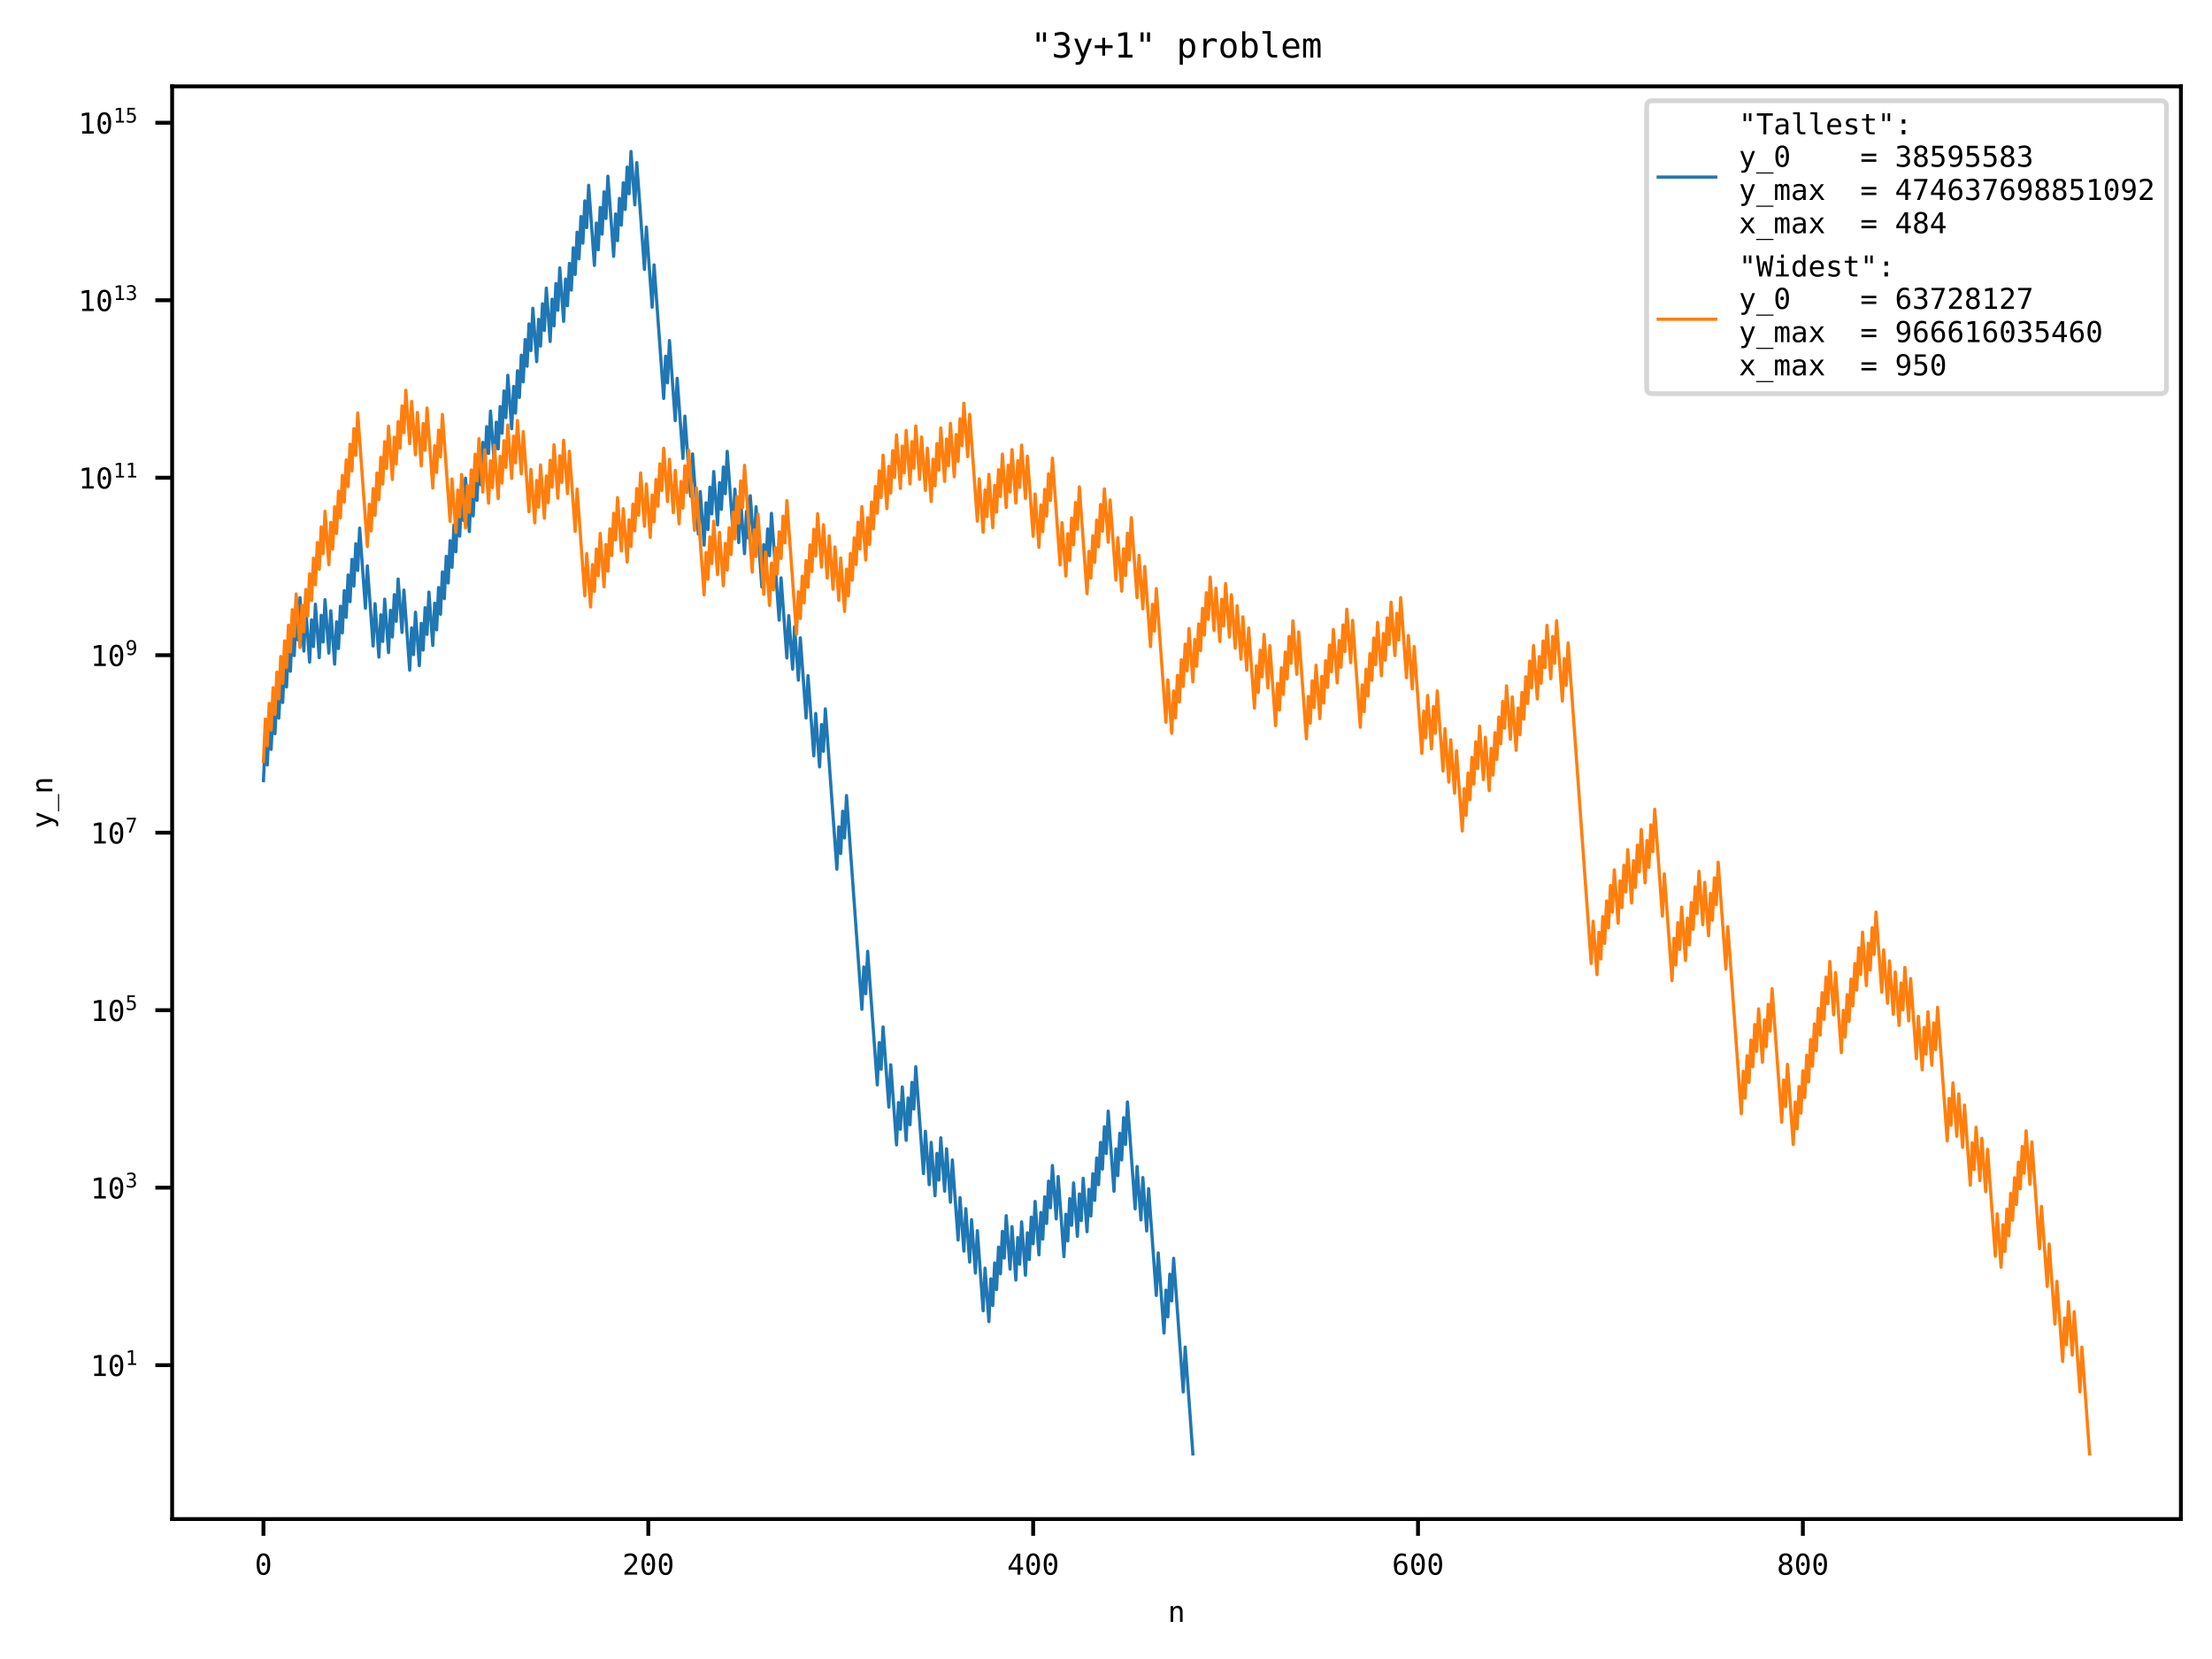 <?xml version="1.0" encoding="utf-8" standalone="no"?>
<!DOCTYPE svg PUBLIC "-//W3C//DTD SVG 1.1//EN"
  "http://www.w3.org/Graphics/SVG/1.1/DTD/svg11.dtd">
<!-- Created with matplotlib (https://matplotlib.org/) -->
<svg height="345.6pt" version="1.1" viewBox="0 0 460.8 345.6" width="460.8pt" xmlns="http://www.w3.org/2000/svg" xmlns:xlink="http://www.w3.org/1999/xlink">
 <defs>
  <style type="text/css">*{stroke-linecap:butt;stroke-linejoin:round;}</style>
 </defs>
 <g id="figure_1">
  <g id="patch_1">
   <path d="M 0 345.6 
L 460.8 345.6 
L 460.8 0 
L 0 0 
z
" style="fill:#ffffff;"/>
  </g>
  <g id="axes_1">
   <g id="patch_2">
    <path d="M 35.859 316.442 
L 454.32 316.442 
L 454.32 17.989 
L 35.859 17.989 
z
" style="fill:#ffffff;"/>
   </g>
   <g id="matplotlib.axis_1">
    <g id="xtick_1">
     <g id="line2d_1">
      <defs>
       <path d="M 0 0 
L 0 3.5 
" id="mfae2f74b01" style="stroke:#000000;stroke-width:0.8;"/>
      </defs>
      <g>
       <use style="stroke:#000000;stroke-width:0.8;" x="54.88" xlink:href="#mfae2f74b01" y="316.442"/>
      </g>
     </g>
     <g id="text_1">
      <!-- 0 -->
      <g transform="translate(53.074 328.033)scale(0.06 -0.06)">
       <defs>
        <path d="M 23.578 36.625 
Q 23.578 39.312 25.453 41.266 
Q 27.344 43.219 29.984 43.219 
Q 32.719 43.219 34.672 41.266 
Q 36.625 39.312 36.625 36.625 
Q 36.625 33.891 34.688 31.984 
Q 32.766 30.078 29.984 30.078 
Q 27.25 30.078 25.406 31.938 
Q 23.578 33.797 23.578 36.625 
z
M 30.078 66.406 
Q 23.188 66.406 19.797 58.984 
Q 16.406 51.562 16.406 36.375 
Q 16.406 21.234 19.797 13.812 
Q 23.188 6.391 30.078 6.391 
Q 37.016 6.391 40.406 13.812 
Q 43.797 21.234 43.797 36.375 
Q 43.797 51.562 40.406 58.984 
Q 37.016 66.406 30.078 66.406 
z
M 30.078 74.219 
Q 41.75 74.219 47.734 64.641 
Q 53.719 55.078 53.719 36.375 
Q 53.719 17.719 47.734 8.141 
Q 41.75 -1.422 30.078 -1.422 
Q 18.406 -1.422 12.453 8.141 
Q 6.5 17.719 6.5 36.375 
Q 6.5 55.078 12.453 64.641 
Q 18.406 74.219 30.078 74.219 
z
" id="DejaVuSansMono-48"/>
       </defs>
       <use xlink:href="#DejaVuSansMono-48"/>
      </g>
     </g>
    </g>
    <g id="xtick_2">
     <g id="line2d_2">
      <g>
       <use style="stroke:#000000;stroke-width:0.8;" x="135.052" xlink:href="#mfae2f74b01" y="316.442"/>
      </g>
     </g>
     <g id="text_2">
      <!-- 200 -->
      <g transform="translate(129.634 328.033)scale(0.06 -0.06)">
       <defs>
        <path d="M 18.219 8.297 
L 51.703 8.297 
L 51.703 0 
L 7.422 0 
L 7.422 8.297 
Q 16.547 17.922 23.375 25.297 
Q 30.219 32.672 32.812 35.688 
Q 37.703 41.656 39.406 45.344 
Q 41.109 49.031 41.109 52.875 
Q 41.109 58.984 37.516 62.453 
Q 33.938 65.922 27.688 65.922 
Q 23.25 65.922 18.359 64.312 
Q 13.484 62.703 8.016 59.422 
L 8.016 69.391 
Q 13.031 71.781 17.891 73 
Q 22.75 74.219 27.484 74.219 
Q 38.188 74.219 44.703 68.531 
Q 51.219 62.844 51.219 53.609 
Q 51.219 48.922 49.047 44.234 
Q 46.875 39.547 42 33.891 
Q 39.266 30.719 34.062 25.094 
Q 28.859 19.484 18.219 8.297 
z
" id="DejaVuSansMono-50"/>
       </defs>
       <use xlink:href="#DejaVuSansMono-50"/>
       <use x="60.205" xlink:href="#DejaVuSansMono-48"/>
       <use x="120.41" xlink:href="#DejaVuSansMono-48"/>
      </g>
     </g>
    </g>
    <g id="xtick_3">
     <g id="line2d_3">
      <g>
       <use style="stroke:#000000;stroke-width:0.8;" x="215.225" xlink:href="#mfae2f74b01" y="316.442"/>
      </g>
     </g>
     <g id="text_3">
      <!-- 400 -->
      <g transform="translate(209.807 328.033)scale(0.06 -0.06)">
       <defs>
        <path d="M 35.891 63.922 
L 12.891 25.391 
L 35.891 25.391 
z
M 34.281 72.906 
L 45.703 72.906 
L 45.703 25.391 
L 55.422 25.391 
L 55.422 17.391 
L 45.703 17.391 
L 45.703 0 
L 35.891 0 
L 35.891 17.391 
L 4.984 17.391 
L 4.984 26.703 
z
" id="DejaVuSansMono-52"/>
       </defs>
       <use xlink:href="#DejaVuSansMono-52"/>
       <use x="60.205" xlink:href="#DejaVuSansMono-48"/>
       <use x="120.41" xlink:href="#DejaVuSansMono-48"/>
      </g>
     </g>
    </g>
    <g id="xtick_4">
     <g id="line2d_4">
      <g>
       <use style="stroke:#000000;stroke-width:0.8;" x="295.398" xlink:href="#mfae2f74b01" y="316.442"/>
      </g>
     </g>
     <g id="text_4">
      <!-- 600 -->
      <g transform="translate(289.979 328.033)scale(0.06 -0.06)">
       <defs>
        <path d="M 48.391 71.297 
L 48.391 62.203 
Q 45.312 64.016 41.844 64.969 
Q 38.375 65.922 34.625 65.922 
Q 25.25 65.922 20.406 58.859 
Q 15.578 51.812 15.578 38.094 
Q 17.922 42.969 22.062 45.578 
Q 26.219 48.188 31.594 48.188 
Q 42.141 48.188 47.922 41.719 
Q 53.719 35.25 53.719 23.391 
Q 53.719 11.578 47.75 5.078 
Q 41.797 -1.422 31 -1.422 
Q 18.312 -1.422 12.406 7.688 
Q 6.5 16.797 6.5 36.375 
Q 6.5 54.828 13.594 64.516 
Q 20.703 74.219 34.188 74.219 
Q 37.797 74.219 41.406 73.453 
Q 45.016 72.703 48.391 71.297 
z
M 30.812 40.484 
Q 24.516 40.484 20.891 35.938 
Q 17.281 31.391 17.281 23.391 
Q 17.281 15.375 20.891 10.828 
Q 24.516 6.297 30.812 6.297 
Q 37.359 6.297 40.672 10.609 
Q 44 14.938 44 23.391 
Q 44 31.891 40.672 36.188 
Q 37.359 40.484 30.812 40.484 
z
" id="DejaVuSansMono-54"/>
       </defs>
       <use xlink:href="#DejaVuSansMono-54"/>
       <use x="60.205" xlink:href="#DejaVuSansMono-48"/>
       <use x="120.41" xlink:href="#DejaVuSansMono-48"/>
      </g>
     </g>
    </g>
    <g id="xtick_5">
     <g id="line2d_5">
      <g>
       <use style="stroke:#000000;stroke-width:0.8;" x="375.57" xlink:href="#mfae2f74b01" y="316.442"/>
      </g>
     </g>
     <g id="text_5">
      <!-- 800 -->
      <g transform="translate(370.152 328.033)scale(0.06 -0.06)">
       <defs>
        <path d="M 30.078 34.625 
Q 23.484 34.625 19.891 30.938 
Q 16.312 27.25 16.312 20.516 
Q 16.312 13.766 19.938 10.031 
Q 23.578 6.297 30.078 6.297 
Q 36.719 6.297 40.297 9.984 
Q 43.891 13.672 43.891 20.516 
Q 43.891 27.203 40.25 30.906 
Q 36.625 34.625 30.078 34.625 
z
M 21.484 38.719 
Q 15.188 40.328 11.641 44.719 
Q 8.109 49.125 8.109 55.328 
Q 8.109 64.016 14.016 69.109 
Q 19.922 74.219 30.078 74.219 
Q 40.281 74.219 46.188 69.109 
Q 52.094 64.016 52.094 55.328 
Q 52.094 49.125 48.547 44.719 
Q 45.016 40.328 38.719 38.719 
Q 46.047 37.109 49.922 32.219 
Q 53.812 27.344 53.812 19.578 
Q 53.812 9.719 47.516 4.141 
Q 41.219 -1.422 30.078 -1.422 
Q 18.953 -1.422 12.672 4.125 
Q 6.391 9.672 6.391 19.484 
Q 6.391 27.297 10.266 32.203 
Q 14.156 37.109 21.484 38.719 
z
M 17.922 54.391 
Q 17.922 48.531 21.047 45.453 
Q 24.172 42.391 30.078 42.391 
Q 36.031 42.391 39.156 45.453 
Q 42.281 48.531 42.281 54.391 
Q 42.281 60.359 39.172 63.484 
Q 36.078 66.609 30.078 66.609 
Q 24.172 66.609 21.047 63.453 
Q 17.922 60.297 17.922 54.391 
z
" id="DejaVuSansMono-56"/>
       </defs>
       <use xlink:href="#DejaVuSansMono-56"/>
       <use x="60.205" xlink:href="#DejaVuSansMono-48"/>
       <use x="120.41" xlink:href="#DejaVuSansMono-48"/>
      </g>
     </g>
    </g>
    <g id="text_6">
     <!-- n -->
     <g transform="translate(243.283 337.872)scale(0.06 -0.06)">
      <defs>
       <path d="M 51.312 33.891 
L 51.312 0 
L 42.281 0 
L 42.281 33.891 
Q 42.281 41.266 39.688 44.719 
Q 37.109 48.188 31.594 48.188 
Q 25.297 48.188 21.891 43.719 
Q 18.5 39.266 18.5 30.906 
L 18.5 0 
L 9.516 0 
L 9.516 54.688 
L 18.5 54.688 
L 18.5 46.484 
Q 20.906 51.172 25 53.578 
Q 29.109 56 34.719 56 
Q 43.062 56 47.188 50.5 
Q 51.312 45.016 51.312 33.891 
z
" id="DejaVuSansMono-110"/>
      </defs>
      <use xlink:href="#DejaVuSansMono-110"/>
     </g>
    </g>
   </g>
   <g id="matplotlib.axis_2">
    <g id="ytick_1">
     <g id="line2d_6">
      <defs>
       <path d="M 0 0 
L -3.5 0 
" id="ma2cc334722" style="stroke:#000000;stroke-width:0.8;"/>
      </defs>
      <g>
       <use style="stroke:#000000;stroke-width:0.8;" x="35.859" xlink:href="#ma2cc334722" y="284.389"/>
      </g>
     </g>
     <g id="text_7">
      <!-- $\mathdefault{10^{1}}$ -->
      <g transform="translate(18.839 286.685)scale(0.06 -0.06)">
       <defs>
        <path d="M 13.188 8.297 
L 28.516 8.297 
L 28.516 64.016 
L 12.016 60.297 
L 12.016 69.281 
L 28.422 72.906 
L 38.281 72.906 
L 38.281 8.297 
L 53.422 8.297 
L 53.422 0 
L 13.188 0 
z
" id="DejaVuSansMono-49"/>
       </defs>
       <use transform="translate(0 0.684)" xlink:href="#DejaVuSansMono-49"/>
       <use transform="translate(60.205 0.684)" xlink:href="#DejaVuSansMono-48"/>
       <use transform="translate(121.367 38.966)scale(0.7)" xlink:href="#DejaVuSansMono-49"/>
      </g>
     </g>
    </g>
    <g id="ytick_2">
     <g id="line2d_7">
      <g>
       <use style="stroke:#000000;stroke-width:0.8;" x="35.859" xlink:href="#ma2cc334722" y="247.416"/>
      </g>
     </g>
     <g id="text_8">
      <!-- $\mathdefault{10^{3}}$ -->
      <g transform="translate(18.839 249.711)scale(0.06 -0.06)">
       <defs>
        <path d="M 37.891 39.016 
Q 45.062 37.109 48.875 32.25 
Q 52.688 27.391 52.688 20.125 
Q 52.688 10.062 45.922 4.312 
Q 39.156 -1.422 27.203 -1.422 
Q 22.172 -1.422 16.938 -0.484 
Q 11.719 0.438 6.688 2.203 
L 6.688 12.016 
Q 11.672 9.422 16.5 8.156 
Q 21.344 6.891 26.125 6.891 
Q 34.234 6.891 38.578 10.547 
Q 42.922 14.203 42.922 21.094 
Q 42.922 27.438 38.578 31.172 
Q 34.234 34.906 26.812 34.906 
L 19.281 34.906 
L 19.281 43.016 
L 26.812 43.016 
Q 33.594 43.016 37.406 45.984 
Q 41.219 48.969 41.219 54.297 
Q 41.219 59.906 37.672 62.906 
Q 34.125 65.922 27.594 65.922 
Q 23.25 65.922 18.609 64.938 
Q 13.969 63.969 8.891 62.016 
L 8.891 71.094 
Q 14.797 72.656 19.406 73.438 
Q 24.031 74.219 27.594 74.219 
Q 38.234 74.219 44.609 68.875 
Q 50.984 63.531 50.984 54.688 
Q 50.984 48.688 47.625 44.672 
Q 44.281 40.672 37.891 39.016 
z
" id="DejaVuSansMono-51"/>
       </defs>
       <use transform="translate(0 0.766)" xlink:href="#DejaVuSansMono-49"/>
       <use transform="translate(60.205 0.766)" xlink:href="#DejaVuSansMono-48"/>
       <use transform="translate(121.367 39.047)scale(0.7)" xlink:href="#DejaVuSansMono-51"/>
      </g>
     </g>
    </g>
    <g id="ytick_3">
     <g id="line2d_8">
      <g>
       <use style="stroke:#000000;stroke-width:0.8;" x="35.859" xlink:href="#ma2cc334722" y="210.442"/>
      </g>
     </g>
     <g id="text_9">
      <!-- $\mathdefault{10^{5}}$ -->
      <g transform="translate(18.839 212.737)scale(0.06 -0.06)">
       <defs>
        <path d="M 10.109 72.906 
L 47.016 72.906 
L 47.016 64.594 
L 19.094 64.594 
L 19.094 46.688 
Q 21.188 47.469 23.312 47.828 
Q 25.438 48.188 27.594 48.188 
Q 38.922 48.188 45.562 41.5 
Q 52.203 34.812 52.203 23.391 
Q 52.203 11.859 45.234 5.219 
Q 38.281 -1.422 26.219 -1.422 
Q 20.406 -1.422 15.594 -0.641 
Q 10.797 0.141 6.984 1.703 
L 6.984 11.719 
Q 11.469 9.281 16.016 8.078 
Q 20.562 6.891 25.297 6.891 
Q 33.453 6.891 37.859 11.188 
Q 42.281 15.484 42.281 23.391 
Q 42.281 31.203 37.719 35.547 
Q 33.156 39.891 25 39.891 
Q 21.047 39.891 17.281 38.984 
Q 13.531 38.094 10.109 36.281 
z
" id="DejaVuSansMono-53"/>
       </defs>
       <use transform="translate(0 0.684)" xlink:href="#DejaVuSansMono-49"/>
       <use transform="translate(60.205 0.684)" xlink:href="#DejaVuSansMono-48"/>
       <use transform="translate(121.367 38.966)scale(0.7)" xlink:href="#DejaVuSansMono-53"/>
      </g>
     </g>
    </g>
    <g id="ytick_4">
     <g id="line2d_9">
      <g>
       <use style="stroke:#000000;stroke-width:0.8;" x="35.859" xlink:href="#ma2cc334722" y="173.468"/>
      </g>
     </g>
     <g id="text_10">
      <!-- $\mathdefault{10^{7}}$ -->
      <g transform="translate(18.839 175.763)scale(0.06 -0.06)">
       <defs>
        <path d="M 6.781 72.906 
L 52.688 72.906 
L 52.688 68.703 
L 26.609 0 
L 16.312 0 
L 41.703 64.594 
L 6.781 64.594 
z
" id="DejaVuSansMono-55"/>
       </defs>
       <use transform="translate(0 0.684)" xlink:href="#DejaVuSansMono-49"/>
       <use transform="translate(60.205 0.684)" xlink:href="#DejaVuSansMono-48"/>
       <use transform="translate(121.367 38.966)scale(0.7)" xlink:href="#DejaVuSansMono-55"/>
      </g>
     </g>
    </g>
    <g id="ytick_5">
     <g id="line2d_10">
      <g>
       <use style="stroke:#000000;stroke-width:0.8;" x="35.859" xlink:href="#ma2cc334722" y="136.494"/>
      </g>
     </g>
     <g id="text_11">
      <!-- $\mathdefault{10^{9}}$ -->
      <g transform="translate(18.839 138.789)scale(0.06 -0.06)">
       <defs>
        <path d="M 29.109 32.328 
Q 35.406 32.328 38.984 36.859 
Q 42.578 41.406 42.578 49.422 
Q 42.578 57.422 38.984 61.953 
Q 35.406 66.5 29.109 66.5 
Q 22.562 66.5 19.234 62.172 
Q 15.922 57.859 15.922 49.422 
Q 15.922 40.922 19.219 36.625 
Q 22.516 32.328 29.109 32.328 
z
M 11.531 1.516 
L 11.531 10.594 
Q 14.594 8.797 18.062 7.844 
Q 21.531 6.891 25.297 6.891 
Q 34.672 6.891 39.469 13.938 
Q 44.281 21 44.281 34.719 
Q 42 29.828 37.844 27.219 
Q 33.688 24.609 28.328 24.609 
Q 17.781 24.609 11.984 31.094 
Q 6.203 37.594 6.203 49.516 
Q 6.203 61.281 12.125 67.75 
Q 18.062 74.219 28.906 74.219 
Q 41.609 74.219 47.516 65.078 
Q 53.422 55.953 53.422 36.375 
Q 53.422 17.969 46.312 8.266 
Q 39.203 -1.422 25.688 -1.422 
Q 22.125 -1.422 18.5 -0.656 
Q 14.891 0.094 11.531 1.516 
z
" id="DejaVuSansMono-57"/>
       </defs>
       <use transform="translate(0 0.766)" xlink:href="#DejaVuSansMono-49"/>
       <use transform="translate(60.205 0.766)" xlink:href="#DejaVuSansMono-48"/>
       <use transform="translate(121.367 39.047)scale(0.7)" xlink:href="#DejaVuSansMono-57"/>
      </g>
     </g>
    </g>
    <g id="ytick_6">
     <g id="line2d_11">
      <g>
       <use style="stroke:#000000;stroke-width:0.8;" x="35.859" xlink:href="#ma2cc334722" y="99.52"/>
      </g>
     </g>
     <g id="text_12">
      <!-- $\mathdefault{10^{11}}$ -->
      <g transform="translate(16.319 101.815)scale(0.06 -0.06)">
       <use transform="translate(0 0.684)" xlink:href="#DejaVuSansMono-49"/>
       <use transform="translate(60.205 0.684)" xlink:href="#DejaVuSansMono-48"/>
       <use transform="translate(121.367 38.966)scale(0.7)" xlink:href="#DejaVuSansMono-49"/>
       <use transform="translate(163.511 38.966)scale(0.7)" xlink:href="#DejaVuSansMono-49"/>
      </g>
     </g>
    </g>
    <g id="ytick_7">
     <g id="line2d_12">
      <g>
       <use style="stroke:#000000;stroke-width:0.8;" x="35.859" xlink:href="#ma2cc334722" y="62.546"/>
      </g>
     </g>
     <g id="text_13">
      <!-- $\mathdefault{10^{13}}$ -->
      <g transform="translate(16.319 64.841)scale(0.06 -0.06)">
       <use transform="translate(0 0.766)" xlink:href="#DejaVuSansMono-49"/>
       <use transform="translate(60.205 0.766)" xlink:href="#DejaVuSansMono-48"/>
       <use transform="translate(121.367 39.047)scale(0.7)" xlink:href="#DejaVuSansMono-49"/>
       <use transform="translate(163.511 39.047)scale(0.7)" xlink:href="#DejaVuSansMono-51"/>
      </g>
     </g>
    </g>
    <g id="ytick_8">
     <g id="line2d_13">
      <g>
       <use style="stroke:#000000;stroke-width:0.8;" x="35.859" xlink:href="#ma2cc334722" y="25.572"/>
      </g>
     </g>
     <g id="text_14">
      <!-- $\mathdefault{10^{15}}$ -->
      <g transform="translate(16.319 27.868)scale(0.06 -0.06)">
       <use transform="translate(0 0.684)" xlink:href="#DejaVuSansMono-49"/>
       <use transform="translate(60.205 0.684)" xlink:href="#DejaVuSansMono-48"/>
       <use transform="translate(121.367 38.966)scale(0.7)" xlink:href="#DejaVuSansMono-49"/>
       <use transform="translate(163.511 38.966)scale(0.7)" xlink:href="#DejaVuSansMono-53"/>
      </g>
     </g>
    </g>
    <g id="text_15">
     <!-- y_n -->
     <g transform="translate(10.904 172.634)rotate(-90)scale(0.06 -0.06)">
      <defs>
       <path d="M 41.891 17.578 
Q 39.656 11.859 36.188 2.547 
Q 31.344 -10.359 29.688 -13.188 
Q 27.438 -17 24.062 -18.891 
Q 20.703 -20.797 16.219 -20.797 
L 8.984 -20.797 
L 8.984 -13.281 
L 14.312 -13.281 
Q 18.266 -13.281 20.5 -10.984 
Q 22.75 -8.688 26.219 0.875 
L 5.078 54.688 
L 14.594 54.688 
L 30.812 11.922 
L 46.781 54.688 
L 56.297 54.688 
z
" id="DejaVuSansMono-121"/>
       <path d="M 60.203 -19.672 
L 60.203 -23.578 
L 0 -23.578 
L 0 -19.672 
z
" id="DejaVuSansMono-95"/>
      </defs>
      <use xlink:href="#DejaVuSansMono-121"/>
      <use x="60.205" xlink:href="#DejaVuSansMono-95"/>
      <use x="120.41" xlink:href="#DejaVuSansMono-110"/>
     </g>
    </g>
   </g>
   <g id="line2d_14">
    <path clip-path="url(#p5e0193bb26)" d="M 54.88 162.624 
L 55.281 153.804 
L 55.681 159.369 
L 56.082 150.549 
L 56.483 156.114 
L 56.884 147.293 
L 57.285 152.858 
L 57.686 144.038 
L 58.087 149.603 
L 58.487 140.782 
L 58.888 146.348 
L 59.289 137.527 
L 59.69 143.092 
L 60.091 134.272 
L 60.492 139.837 
L 60.893 131.016 
L 61.294 136.581 
L 61.694 127.761 
L 62.095 133.326 
L 62.496 124.505 
L 63.298 135.636 
L 63.699 126.815 
L 64.5 137.945 
L 64.901 129.125 
L 65.302 134.69 
L 65.703 125.869 
L 66.505 137 
L 66.906 128.179 
L 67.306 133.744 
L 67.707 124.924 
L 68.509 136.054 
L 68.91 127.234 
L 69.712 138.364 
L 70.113 129.543 
L 70.513 135.108 
L 70.914 126.288 
L 71.315 131.853 
L 71.716 123.033 
L 72.117 128.598 
L 72.518 119.777 
L 72.919 125.342 
L 73.319 116.522 
L 73.72 122.087 
L 74.121 113.266 
L 74.522 118.831 
L 74.923 110.011 
L 76.125 126.706 
L 76.526 117.886 
L 77.729 134.581 
L 78.13 125.761 
L 78.932 136.891 
L 79.332 128.07 
L 79.733 133.636 
L 80.134 124.815 
L 80.936 135.945 
L 81.337 127.125 
L 81.738 132.69 
L 82.138 123.869 
L 82.539 129.435 
L 82.94 120.614 
L 83.742 131.744 
L 84.143 122.924 
L 85.345 139.619 
L 85.746 130.799 
L 86.147 136.364 
L 86.548 127.543 
L 87.35 138.673 
L 87.751 129.853 
L 88.151 135.418 
L 88.552 126.598 
L 88.953 132.163 
L 89.354 123.342 
L 90.156 134.472 
L 90.557 125.652 
L 90.957 131.217 
L 91.358 122.397 
L 91.759 127.962 
L 92.16 119.141 
L 92.561 124.706 
L 92.962 115.886 
L 93.363 121.451 
L 93.763 112.63 
L 94.164 118.195 
L 94.565 109.375 
L 94.966 114.94 
L 95.367 106.12 
L 95.768 111.685 
L 96.169 102.864 
L 96.57 108.429 
L 96.97 99.609 
L 97.772 110.739 
L 98.173 101.919 
L 98.574 107.484 
L 98.975 98.663 
L 99.376 104.228 
L 99.776 95.408 
L 100.177 100.973 
L 100.578 92.152 
L 100.979 97.717 
L 101.38 88.897 
L 101.781 94.462 
L 102.182 85.642 
L 102.983 96.772 
L 103.384 87.951 
L 103.785 93.516 
L 104.186 84.696 
L 104.587 90.261 
L 104.988 81.441 
L 105.388 87.006 
L 105.789 78.185 
L 106.591 89.315 
L 106.992 80.495 
L 107.393 86.06 
L 107.794 77.239 
L 108.195 82.805 
L 108.595 73.984 
L 108.996 79.549 
L 109.397 70.729 
L 109.798 76.294 
L 110.199 67.473 
L 110.6 73.038 
L 111.001 64.218 
L 111.802 75.348 
L 112.203 66.528 
L 112.604 72.093 
L 113.005 63.272 
L 113.406 68.837 
L 113.807 60.017 
L 114.608 71.147 
L 115.009 62.327 
L 115.41 67.892 
L 115.811 59.071 
L 116.212 64.636 
L 116.613 55.816 
L 117.414 66.946 
L 117.815 58.126 
L 118.216 63.691 
L 118.617 54.87 
L 119.018 60.435 
L 119.419 51.615 
L 119.82 57.18 
L 120.22 48.359 
L 120.621 53.924 
L 121.022 45.104 
L 121.423 50.669 
L 121.824 41.849 
L 122.225 47.414 
L 122.626 38.593 
L 123.828 55.289 
L 124.229 46.468 
L 124.63 52.033 
L 125.031 43.213 
L 125.432 48.778 
L 125.833 39.957 
L 126.233 45.522 
L 126.634 36.702 
L 127.837 53.397 
L 128.238 44.577 
L 128.639 50.142 
L 129.039 41.321 
L 129.44 46.886 
L 129.841 38.066 
L 130.242 43.631 
L 130.643 34.811 
L 131.044 40.376 
L 131.445 31.555 
L 132.246 42.685 
L 132.647 33.865 
L 134.251 56.125 
L 134.652 47.305 
L 135.854 64 
L 136.255 55.18 
L 138.259 83.005 
L 138.66 74.185 
L 139.061 79.75 
L 139.462 70.93 
L 140.664 87.625 
L 141.065 78.804 
L 142.268 95.5 
L 142.669 86.679 
L 143.871 103.375 
L 144.272 94.554 
L 145.475 111.249 
L 145.876 102.429 
L 146.677 113.559 
L 147.078 104.739 
L 147.479 110.304 
L 147.88 101.483 
L 148.281 107.048 
L 148.682 98.228 
L 149.483 109.358 
L 149.884 100.538 
L 150.285 106.103 
L 150.686 97.282 
L 151.087 102.847 
L 151.488 94.027 
L 152.69 110.722 
L 153.091 101.902 
L 153.893 113.032 
L 154.294 104.211 
L 155.096 115.342 
L 155.496 106.521 
L 155.897 112.086 
L 156.298 103.266 
L 157.1 114.396 
L 157.501 105.576 
L 158.703 122.271 
L 159.104 113.45 
L 159.505 119.016 
L 159.906 110.195 
L 160.307 115.76 
L 160.708 106.94 
L 162.311 129.2 
L 162.712 120.38 
L 163.915 137.075 
L 164.315 128.255 
L 165.117 139.385 
L 165.518 130.564 
L 166.32 141.694 
L 166.721 132.874 
L 167.923 149.569 
L 168.324 140.749 
L 169.527 157.444 
L 169.927 148.624 
L 170.729 159.754 
L 171.13 150.933 
L 171.531 156.499 
L 171.932 147.678 
L 174.337 181.069 
L 174.738 172.248 
L 175.139 177.813 
L 175.54 168.993 
L 175.94 174.558 
L 176.341 165.738 
L 179.548 210.259 
L 179.949 201.438 
L 180.35 207.003 
L 180.751 198.183 
L 182.755 226.008 
L 183.156 217.188 
L 183.557 222.753 
L 183.958 213.932 
L 185.16 230.627 
L 185.561 221.807 
L 186.764 238.502 
L 187.165 229.681 
L 187.565 235.246 
L 187.966 226.425 
L 188.768 237.555 
L 189.169 228.733 
L 189.57 234.299 
L 189.971 225.478 
L 190.372 231.043 
L 190.772 222.222 
L 192.376 244.482 
L 192.777 235.66 
L 193.578 246.79 
L 193.979 237.967 
L 194.781 249.097 
L 195.182 240.274 
L 195.583 245.839 
L 195.984 237.016 
L 196.785 248.146 
L 197.186 239.323 
L 197.988 250.453 
L 198.389 241.629 
L 199.591 258.324 
L 199.992 249.493 
L 200.794 260.623 
L 201.195 251.789 
L 201.997 262.919 
L 202.397 254.08 
L 203.199 265.211 
L 203.6 256.366 
L 204.803 273.061 
L 205.203 264.175 
L 206.005 275.306 
L 206.406 266.399 
L 206.807 271.964 
L 207.208 263.087 
L 207.609 268.652 
L 208.01 259.794 
L 208.41 265.359 
L 208.811 256.514 
L 209.212 262.079 
L 209.613 253.242 
L 210.415 264.372 
L 210.816 255.529 
L 211.617 266.66 
L 212.018 257.81 
L 212.419 263.375 
L 212.82 254.535 
L 213.622 265.665 
L 214.022 256.819 
L 214.423 262.384 
L 214.824 253.546 
L 215.225 259.111 
L 215.626 250.279 
L 216.428 261.409 
L 216.829 252.574 
L 217.229 258.139 
L 217.63 249.308 
L 218.031 254.873 
L 218.432 246.046 
L 218.833 251.611 
L 219.234 242.786 
L 220.035 253.916 
L 220.436 245.09 
L 221.639 261.785 
L 222.04 252.949 
L 222.441 258.514 
L 222.841 249.683 
L 223.242 255.248 
L 223.643 246.42 
L 224.445 257.55 
L 224.846 248.72 
L 225.247 254.286 
L 225.648 245.459 
L 226.449 256.589 
L 226.85 247.76 
L 227.251 253.325 
L 227.652 244.499 
L 228.053 250.064 
L 228.454 241.24 
L 228.854 246.805 
L 229.255 237.982 
L 229.656 243.547 
L 230.057 234.725 
L 230.458 240.29 
L 230.859 231.469 
L 232.061 248.164 
L 232.462 239.34 
L 232.863 244.906 
L 233.264 236.083 
L 233.665 241.648 
L 234.066 232.826 
L 234.466 238.392 
L 234.867 229.57 
L 236.471 251.831 
L 236.872 243.006 
L 237.673 254.136 
L 238.074 245.309 
L 238.876 256.439 
L 239.277 247.611 
L 240.88 269.871 
L 241.281 261.007 
L 242.484 277.702 
L 242.885 268.766 
L 243.285 274.331 
L 243.686 265.435 
L 244.087 271 
L 244.488 262.129 
L 246.492 289.955 
L 246.893 280.616 
L 248.497 302.876 
L 248.497 302.876 
" style="fill:none;stroke:#1f77b4;stroke-linecap:square;stroke-width:0.667;"/>
   </g>
   <g id="line2d_15">
    <path clip-path="url(#p5e0193bb26)" d="M 54.88 158.598 
L 55.281 149.778 
L 55.681 155.343 
L 56.082 146.522 
L 56.483 152.087 
L 56.884 143.267 
L 57.285 148.832 
L 57.686 140.011 
L 58.087 145.577 
L 58.487 136.756 
L 58.888 142.321 
L 59.289 133.501 
L 59.69 139.066 
L 60.091 130.245 
L 60.492 135.81 
L 60.893 126.99 
L 61.294 132.555 
L 61.694 123.734 
L 62.496 134.865 
L 62.897 126.044 
L 63.298 131.609 
L 63.699 122.789 
L 64.1 128.354 
L 64.5 119.533 
L 64.901 125.099 
L 65.302 116.278 
L 65.703 121.843 
L 66.104 113.023 
L 66.505 118.588 
L 66.906 109.767 
L 67.306 115.332 
L 67.707 106.512 
L 68.509 117.642 
L 68.91 108.822 
L 69.311 114.387 
L 69.712 105.566 
L 70.113 111.131 
L 70.513 102.311 
L 70.914 107.876 
L 71.315 99.055 
L 71.716 104.621 
L 72.117 95.8 
L 72.518 101.365 
L 72.919 92.545 
L 73.319 98.11 
L 73.72 89.289 
L 74.121 94.854 
L 74.522 86.034 
L 76.526 113.859 
L 76.927 105.039 
L 77.328 110.604 
L 77.729 101.784 
L 78.13 107.349 
L 78.531 98.528 
L 78.932 104.093 
L 79.332 95.273 
L 79.733 100.838 
L 80.134 92.017 
L 80.535 97.583 
L 80.936 88.762 
L 81.738 99.892 
L 82.138 91.072 
L 82.539 96.637 
L 82.94 87.816 
L 83.341 93.381 
L 83.742 84.561 
L 84.143 90.126 
L 84.544 81.306 
L 85.345 92.436 
L 85.746 83.615 
L 86.548 94.746 
L 86.949 85.925 
L 87.751 97.055 
L 88.151 88.235 
L 88.552 93.8 
L 88.953 84.979 
L 90.156 101.675 
L 90.557 92.854 
L 90.957 98.419 
L 91.358 89.599 
L 91.759 95.164 
L 92.16 86.343 
L 93.763 108.604 
L 94.164 99.783 
L 94.966 110.914 
L 95.367 102.093 
L 95.768 107.658 
L 96.169 98.838 
L 96.97 109.968 
L 97.371 101.148 
L 97.772 106.713 
L 98.173 97.892 
L 98.574 103.457 
L 98.975 94.637 
L 99.376 100.202 
L 99.776 91.381 
L 100.578 102.512 
L 100.979 93.691 
L 101.781 104.821 
L 102.182 96.001 
L 102.582 101.566 
L 102.983 92.745 
L 103.785 103.876 
L 104.186 95.055 
L 104.587 100.62 
L 104.988 91.8 
L 105.388 97.365 
L 105.789 88.544 
L 106.591 99.675 
L 106.992 90.854 
L 107.393 96.419 
L 107.794 87.599 
L 108.595 98.729 
L 108.996 89.909 
L 110.199 106.604 
L 110.6 97.783 
L 111.401 108.914 
L 111.802 100.093 
L 112.203 105.658 
L 112.604 96.838 
L 113.406 107.968 
L 113.807 99.147 
L 114.207 104.713 
L 114.608 95.892 
L 115.009 101.457 
L 115.41 92.637 
L 116.212 103.767 
L 116.613 94.946 
L 117.014 100.512 
L 117.414 91.691 
L 118.216 102.821 
L 118.617 94.001 
L 119.82 110.696 
L 120.22 101.876 
L 121.824 124.136 
L 122.225 115.316 
L 123.026 126.446 
L 123.427 117.625 
L 123.828 123.19 
L 124.229 114.37 
L 124.63 119.935 
L 125.031 111.115 
L 125.833 122.245 
L 126.233 113.424 
L 126.634 118.989 
L 127.035 110.169 
L 127.436 115.734 
L 127.837 106.914 
L 128.238 112.479 
L 128.639 103.658 
L 129.44 114.788 
L 129.841 105.968 
L 130.643 117.098 
L 131.044 108.278 
L 131.445 113.843 
L 131.845 105.022 
L 132.246 110.587 
L 132.647 101.767 
L 133.048 107.332 
L 133.449 98.511 
L 134.251 109.642 
L 134.652 100.821 
L 135.453 111.951 
L 135.854 103.131 
L 136.255 108.696 
L 136.656 99.876 
L 137.057 105.441 
L 137.458 96.62 
L 137.858 102.185 
L 138.259 93.365 
L 139.061 104.495 
L 139.462 95.674 
L 140.264 106.805 
L 140.664 97.984 
L 141.466 109.114 
L 141.867 100.294 
L 142.268 105.859 
L 142.669 97.039 
L 143.07 102.604 
L 143.471 93.783 
L 144.673 110.479 
L 145.074 101.658 
L 146.677 123.919 
L 147.078 115.098 
L 147.479 120.663 
L 147.88 111.843 
L 148.281 117.408 
L 148.682 108.587 
L 149.483 119.717 
L 149.884 110.897 
L 150.686 122.027 
L 151.087 113.207 
L 151.488 118.772 
L 151.889 109.951 
L 152.29 115.516 
L 152.69 106.696 
L 153.091 112.261 
L 153.492 103.441 
L 153.893 109.006 
L 154.294 100.185 
L 154.695 105.75 
L 155.096 96.93 
L 156.699 119.19 
L 157.1 110.37 
L 157.501 115.935 
L 157.902 107.114 
L 159.104 123.81 
L 159.505 114.989 
L 160.307 126.119 
L 160.708 117.299 
L 161.109 122.864 
L 161.509 114.044 
L 161.91 119.609 
L 162.311 110.788 
L 162.712 116.353 
L 163.113 107.533 
L 163.514 113.098 
L 163.915 104.277 
L 165.919 132.103 
L 166.32 123.283 
L 166.721 128.848 
L 167.121 120.027 
L 167.522 125.592 
L 167.923 116.772 
L 168.324 122.337 
L 168.725 113.516 
L 169.126 119.081 
L 169.527 110.261 
L 169.927 115.826 
L 170.328 107.006 
L 171.13 118.136 
L 171.531 109.315 
L 172.333 120.446 
L 172.734 111.625 
L 173.535 122.755 
L 173.936 113.935 
L 174.738 125.065 
L 175.139 116.245 
L 175.94 127.375 
L 176.341 118.554 
L 176.742 124.119 
L 177.143 115.299 
L 177.544 120.864 
L 177.945 112.043 
L 178.346 117.609 
L 178.746 108.788 
L 179.147 114.353 
L 179.548 105.533 
L 180.35 116.663 
L 180.751 107.842 
L 181.152 113.408 
L 181.553 104.587 
L 181.953 110.152 
L 182.354 101.332 
L 182.755 106.897 
L 183.156 98.076 
L 183.557 103.641 
L 183.958 94.821 
L 184.759 105.951 
L 185.16 97.131 
L 185.561 102.696 
L 185.962 93.875 
L 186.363 99.44 
L 186.764 90.62 
L 187.565 101.75 
L 187.966 92.93 
L 188.367 98.495 
L 188.768 89.674 
L 189.57 100.804 
L 189.971 91.984 
L 190.372 97.549 
L 190.772 88.728 
L 191.574 99.859 
L 191.975 91.038 
L 192.777 102.168 
L 193.178 93.348 
L 193.979 104.478 
L 194.38 95.658 
L 194.781 101.223 
L 195.182 92.402 
L 195.583 97.967 
L 195.984 89.147 
L 196.785 100.277 
L 197.186 91.457 
L 197.587 97.022 
L 197.988 88.201 
L 198.79 99.332 
L 199.191 90.511 
L 199.591 96.076 
L 199.992 87.256 
L 200.393 92.821 
L 200.794 84 
L 201.596 95.13 
L 201.997 86.31 
L 203.6 108.57 
L 204.001 99.75 
L 204.803 110.88 
L 205.203 102.06 
L 205.604 107.625 
L 206.005 98.804 
L 206.807 109.935 
L 207.208 101.114 
L 207.609 106.679 
L 208.01 97.859 
L 208.41 103.424 
L 208.811 94.603 
L 209.613 105.734 
L 210.014 96.913 
L 210.415 102.478 
L 210.816 93.658 
L 211.617 104.788 
L 212.018 95.967 
L 212.419 101.532 
L 212.82 92.712 
L 213.622 103.842 
L 214.022 95.022 
L 215.225 111.717 
L 215.626 102.897 
L 216.428 114.027 
L 216.829 105.206 
L 217.229 110.771 
L 217.63 101.951 
L 218.031 107.516 
L 218.432 98.695 
L 218.833 104.261 
L 219.234 95.44 
L 220.837 117.701 
L 221.238 108.88 
L 222.04 120.01 
L 222.441 111.19 
L 222.841 116.755 
L 223.242 107.934 
L 223.643 113.5 
L 224.044 104.679 
L 224.445 110.244 
L 224.846 101.424 
L 226.449 123.684 
L 226.85 114.864 
L 227.251 120.429 
L 227.652 111.608 
L 228.053 117.173 
L 228.454 108.353 
L 228.854 113.918 
L 229.255 105.097 
L 229.656 110.663 
L 230.057 101.842 
L 230.859 112.972 
L 231.26 104.152 
L 232.462 120.847 
L 232.863 112.027 
L 233.665 123.157 
L 234.066 114.336 
L 234.466 119.902 
L 234.867 111.081 
L 235.268 116.646 
L 235.669 107.826 
L 236.872 124.521 
L 237.273 115.701 
L 238.074 126.831 
L 238.475 118.01 
L 239.678 134.706 
L 240.079 125.885 
L 240.479 131.45 
L 240.88 122.63 
L 242.885 150.455 
L 243.285 141.635 
L 244.087 152.765 
L 244.488 143.945 
L 244.889 149.51 
L 245.29 140.689 
L 245.691 146.254 
L 246.092 137.434 
L 246.492 142.999 
L 246.893 134.178 
L 247.294 139.744 
L 247.695 130.923 
L 248.497 142.053 
L 248.898 133.233 
L 249.298 138.798 
L 249.699 129.977 
L 250.1 135.542 
L 250.501 126.722 
L 250.902 132.287 
L 251.303 123.467 
L 251.704 129.032 
L 252.104 120.211 
L 252.906 131.341 
L 253.307 122.521 
L 254.109 133.651 
L 254.51 124.831 
L 254.911 130.396 
L 255.311 121.575 
L 256.113 132.706 
L 256.514 123.885 
L 257.316 135.015 
L 257.717 126.195 
L 258.518 137.325 
L 258.919 128.504 
L 259.721 139.635 
L 260.122 130.814 
L 261.324 147.51 
L 261.725 138.689 
L 262.126 144.254 
L 262.527 135.434 
L 262.928 140.999 
L 263.329 132.178 
L 264.13 143.309 
L 264.531 134.488 
L 265.734 151.183 
L 266.135 142.363 
L 266.536 147.928 
L 266.936 139.108 
L 267.337 144.673 
L 267.738 135.852 
L 268.139 141.417 
L 268.54 132.597 
L 268.941 138.162 
L 269.342 129.341 
L 270.143 140.472 
L 270.544 131.651 
L 272.148 153.912 
L 272.549 145.091 
L 272.949 150.656 
L 273.35 141.836 
L 273.751 147.401 
L 274.152 138.58 
L 274.954 149.711 
L 275.355 140.89 
L 275.755 146.455 
L 276.156 137.635 
L 276.557 143.2 
L 276.958 134.379 
L 277.359 139.944 
L 277.76 131.124 
L 278.561 142.254 
L 278.962 133.434 
L 279.363 138.999 
L 279.764 130.178 
L 280.165 135.743 
L 280.566 126.923 
L 281.368 138.053 
L 281.768 129.233 
L 283.372 151.493 
L 283.773 142.673 
L 284.174 148.238 
L 284.574 139.417 
L 284.975 144.982 
L 285.376 136.162 
L 285.777 141.727 
L 286.178 132.906 
L 286.579 138.471 
L 286.98 129.651 
L 287.781 140.781 
L 288.182 131.961 
L 288.583 137.526 
L 288.984 128.705 
L 289.385 134.27 
L 289.786 125.45 
L 290.587 136.58 
L 290.988 127.76 
L 291.389 133.325 
L 291.79 124.504 
L 292.993 141.2 
L 293.393 132.379 
L 294.195 143.509 
L 294.596 134.689 
L 296.199 156.949 
L 296.6 148.129 
L 297.001 153.694 
L 297.402 144.873 
L 298.204 156.004 
L 298.605 147.183 
L 299.005 152.748 
L 299.406 143.928 
L 300.609 160.623 
L 301.01 151.803 
L 301.812 162.933 
L 302.212 154.112 
L 303.014 165.243 
L 303.415 156.422 
L 304.618 173.118 
L 305.018 164.297 
L 305.419 169.862 
L 305.82 161.042 
L 306.221 166.607 
L 306.622 157.786 
L 307.023 163.351 
L 307.424 154.531 
L 307.824 160.096 
L 308.225 151.275 
L 309.027 162.406 
L 309.428 153.585 
L 310.23 164.715 
L 310.631 155.895 
L 311.031 161.46 
L 311.432 152.64 
L 311.833 158.205 
L 312.234 149.384 
L 312.635 154.949 
L 313.036 146.129 
L 313.437 151.694 
L 313.837 142.873 
L 314.639 154.004 
L 315.04 145.183 
L 315.842 156.313 
L 316.243 147.493 
L 316.643 153.058 
L 317.044 144.237 
L 317.445 149.803 
L 317.846 140.982 
L 318.247 146.547 
L 318.648 137.727 
L 319.049 143.292 
L 319.45 134.471 
L 320.251 145.602 
L 320.652 136.781 
L 321.053 142.346 
L 321.454 133.526 
L 321.855 139.091 
L 322.256 130.27 
L 323.057 141.4 
L 323.458 132.58 
L 323.859 138.145 
L 324.26 129.325 
L 325.462 146.02 
L 325.863 137.199 
L 326.264 142.765 
L 326.665 133.944 
L 331.475 200.726 
L 331.876 191.905 
L 332.678 203.035 
L 333.079 194.215 
L 333.48 199.78 
L 333.881 190.959 
L 334.281 196.525 
L 334.682 187.704 
L 335.083 193.269 
L 335.484 184.449 
L 335.885 190.014 
L 336.286 181.193 
L 337.088 192.323 
L 337.488 183.503 
L 337.889 189.068 
L 338.29 180.248 
L 338.691 185.813 
L 339.092 176.992 
L 339.894 188.122 
L 340.294 179.302 
L 340.695 184.867 
L 341.096 176.046 
L 341.497 181.612 
L 341.898 172.791 
L 342.7 183.921 
L 343.1 175.101 
L 343.501 180.666 
L 343.902 171.845 
L 344.303 177.411 
L 344.704 168.59 
L 346.307 190.851 
L 346.708 182.03 
L 348.312 204.291 
L 348.713 195.47 
L 349.113 201.035 
L 349.514 192.215 
L 349.915 197.78 
L 350.316 188.959 
L 351.118 200.089 
L 351.519 191.269 
L 351.919 196.834 
L 352.32 188.014 
L 352.721 193.579 
L 353.122 184.758 
L 353.523 190.323 
L 353.924 181.503 
L 354.726 192.633 
L 355.126 183.812 
L 355.928 194.943 
L 356.329 186.122 
L 356.73 191.687 
L 357.131 182.867 
L 357.532 188.432 
L 357.932 179.611 
L 359.536 201.872 
L 359.937 193.051 
L 362.743 232.007 
L 363.144 223.186 
L 363.544 228.752 
L 363.945 219.931 
L 364.346 225.496 
L 364.747 216.675 
L 365.148 222.24 
L 365.549 213.42 
L 365.95 218.985 
L 366.351 210.164 
L 367.152 221.294 
L 367.553 212.474 
L 367.954 218.039 
L 368.355 209.218 
L 368.756 214.784 
L 369.157 205.963 
L 371.161 233.789 
L 371.562 224.968 
L 371.963 230.533 
L 372.363 221.712 
L 373.566 238.407 
L 373.967 229.586 
L 374.368 235.151 
L 374.769 226.33 
L 375.17 231.895 
L 375.57 223.074 
L 375.971 228.639 
L 376.372 219.818 
L 376.773 225.384 
L 377.174 216.563 
L 377.575 222.128 
L 377.976 213.307 
L 378.376 218.873 
L 378.777 210.052 
L 379.178 215.617 
L 379.579 206.796 
L 379.98 212.362 
L 380.381 203.541 
L 380.782 209.106 
L 381.182 200.286 
L 381.984 211.416 
L 382.385 202.595 
L 383.588 219.291 
L 383.989 210.47 
L 384.389 216.035 
L 384.79 207.215 
L 385.191 212.78 
L 385.592 203.959 
L 385.993 209.524 
L 386.394 200.704 
L 386.795 206.269 
L 387.195 197.448 
L 387.596 203.014 
L 387.997 194.193 
L 388.799 205.323 
L 389.2 196.503 
L 389.601 202.068 
L 390.001 193.247 
L 390.402 198.812 
L 390.803 189.992 
L 392.006 206.687 
L 392.407 197.867 
L 393.208 208.997 
L 393.609 200.177 
L 394.411 211.307 
L 394.812 202.486 
L 395.614 213.616 
L 396.014 204.796 
L 396.415 210.361 
L 396.816 201.541 
L 397.618 212.671 
L 398.019 203.85 
L 399.221 220.546 
L 399.622 211.725 
L 400.424 222.855 
L 400.825 214.035 
L 401.226 219.6 
L 401.627 210.779 
L 402.428 221.909 
L 402.829 213.089 
L 403.23 218.654 
L 403.631 209.833 
L 405.635 237.659 
L 406.036 228.838 
L 406.437 234.403 
L 406.838 225.582 
L 407.639 236.712 
L 408.04 227.891 
L 408.842 239.021 
L 409.243 230.2 
L 410.446 246.895 
L 410.846 238.072 
L 411.247 243.637 
L 411.648 234.815 
L 412.45 245.945 
L 412.851 237.122 
L 413.652 248.253 
L 414.053 239.429 
L 415.657 261.69 
L 416.058 252.853 
L 416.859 263.984 
L 417.26 255.142 
L 417.661 260.707 
L 418.062 251.873 
L 418.463 257.438 
L 418.864 248.608 
L 419.264 254.173 
L 419.665 245.346 
L 420.066 250.911 
L 420.467 242.087 
L 420.868 247.652 
L 421.269 238.829 
L 421.67 244.394 
L 422.071 235.571 
L 422.872 246.702 
L 423.273 237.879 
L 424.877 260.139 
L 425.277 251.306 
L 426.48 268.001 
L 426.881 259.146 
L 428.083 275.841 
L 428.484 266.929 
L 429.687 283.624 
L 430.088 274.564 
L 430.489 280.129 
L 430.89 271.153 
L 431.691 282.283 
L 432.092 273.259 
L 433.295 289.955 
L 433.696 280.616 
L 435.299 302.876 
L 435.299 302.876 
" style="fill:none;stroke:#ff7f0e;stroke-linecap:square;stroke-width:0.667;"/>
   </g>
   <g id="patch_3">
    <path d="M 35.859 316.442 
L 35.859 17.989 
" style="fill:none;stroke:#000000;stroke-linecap:square;stroke-linejoin:miter;stroke-width:0.8;"/>
   </g>
   <g id="patch_4">
    <path d="M 454.32 316.442 
L 454.32 17.989 
" style="fill:none;stroke:#000000;stroke-linecap:square;stroke-linejoin:miter;stroke-width:0.8;"/>
   </g>
   <g id="patch_5">
    <path d="M 35.859 316.442 
L 454.32 316.442 
" style="fill:none;stroke:#000000;stroke-linecap:square;stroke-linejoin:miter;stroke-width:0.8;"/>
   </g>
   <g id="patch_6">
    <path d="M 35.859 17.989 
L 454.32 17.989 
" style="fill:none;stroke:#000000;stroke-linecap:square;stroke-linejoin:miter;stroke-width:0.8;"/>
   </g>
   <g id="text_16">
    <!-- "3y+1" problem -->
    <g transform="translate(214.747 11.989)scale(0.072 -0.072)">
     <defs>
      <path d="M 43.703 72.906 
L 43.703 45.797 
L 35.203 45.797 
L 35.203 72.906 
z
M 25 72.906 
L 25 45.797 
L 16.5 45.797 
L 16.5 72.906 
z
" id="DejaVuSansMono-34"/>
      <path d="M 34.188 57.172 
L 34.188 35.5 
L 55.906 35.5 
L 55.906 27.203 
L 34.188 27.203 
L 34.188 5.516 
L 25.984 5.516 
L 25.984 27.203 
L 4.297 27.203 
L 4.297 35.5 
L 25.984 35.5 
L 25.984 57.172 
z
" id="DejaVuSansMono-43"/>
      <path id="DejaVuSansMono-32"/>
      <path d="M 18.312 6.891 
L 18.312 -20.797 
L 9.281 -20.797 
L 9.281 54.688 
L 18.312 54.688 
L 18.312 47.703 
Q 20.562 51.766 24.297 53.875 
Q 28.031 56 32.906 56 
Q 42.828 56 48.469 48.328 
Q 54.109 40.672 54.109 27.094 
Q 54.109 13.766 48.438 6.172 
Q 42.781 -1.422 32.906 -1.422 
Q 27.938 -1.422 24.188 0.703 
Q 20.453 2.828 18.312 6.891 
z
M 44.672 27.297 
Q 44.672 37.75 41.375 43.062 
Q 38.094 48.391 31.594 48.391 
Q 25.047 48.391 21.672 43.047 
Q 18.312 37.703 18.312 27.297 
Q 18.312 16.938 21.672 11.562 
Q 25.047 6.203 31.594 6.203 
Q 38.094 6.203 41.375 11.516 
Q 44.672 16.844 44.672 27.297 
z
" id="DejaVuSansMono-112"/>
      <path d="M 56.391 43.406 
Q 53.516 45.656 50.531 46.672 
Q 47.562 47.703 44 47.703 
Q 35.594 47.703 31.141 42.422 
Q 26.703 37.156 26.703 27.203 
L 26.703 0 
L 17.672 0 
L 17.672 54.688 
L 26.703 54.688 
L 26.703 44 
Q 28.953 49.812 33.609 52.906 
Q 38.281 56 44.672 56 
Q 48 56 50.875 55.172 
Q 53.766 54.344 56.391 52.594 
z
" id="DejaVuSansMono-114"/>
      <path d="M 30.078 48.391 
Q 23.25 48.391 19.734 43.062 
Q 16.219 37.75 16.219 27.297 
Q 16.219 16.891 19.734 11.547 
Q 23.25 6.203 30.078 6.203 
Q 36.969 6.203 40.484 11.547 
Q 44 16.891 44 27.297 
Q 44 37.75 40.484 43.062 
Q 36.969 48.391 30.078 48.391 
z
M 30.078 56 
Q 41.453 56 47.484 48.625 
Q 53.516 41.266 53.516 27.297 
Q 53.516 13.281 47.5 5.922 
Q 41.5 -1.422 30.078 -1.422 
Q 18.703 -1.422 12.688 5.922 
Q 6.688 13.281 6.688 27.297 
Q 6.688 41.266 12.688 48.625 
Q 18.703 56 30.078 56 
z
" id="DejaVuSansMono-111"/>
      <path d="M 44.828 27.297 
Q 44.828 37.75 41.5 43.062 
Q 38.188 48.391 31.688 48.391 
Q 25.141 48.391 21.766 43.047 
Q 18.406 37.703 18.406 27.297 
Q 18.406 16.938 21.766 11.562 
Q 25.141 6.203 31.688 6.203 
Q 38.188 6.203 41.5 11.516 
Q 44.828 16.844 44.828 27.297 
z
M 18.406 47.703 
Q 20.562 51.703 24.344 53.844 
Q 28.125 56 33.109 56 
Q 42.969 56 48.625 48.406 
Q 54.297 40.828 54.297 27.484 
Q 54.297 13.969 48.609 6.266 
Q 42.922 -1.422 33.016 -1.422 
Q 28.125 -1.422 24.391 0.703 
Q 20.656 2.828 18.406 6.891 
L 18.406 0 
L 9.422 0 
L 9.422 75.984 
L 18.406 75.984 
z
" id="DejaVuSansMono-98"/>
      <path d="M 31.203 19.828 
Q 31.203 13.766 33.422 10.688 
Q 35.641 7.625 39.984 7.625 
L 50.484 7.625 
L 50.484 0 
L 39.109 0 
Q 31.062 0 26.641 5.172 
Q 22.219 10.359 22.219 19.828 
L 22.219 69.484 
L 7.812 69.484 
L 7.812 76.516 
L 31.203 76.516 
z
" id="DejaVuSansMono-108"/>
      <path d="M 54.297 29.594 
L 54.297 25.203 
L 15.375 25.203 
L 15.375 24.906 
Q 15.375 15.969 20.031 11.078 
Q 24.703 6.203 33.203 6.203 
Q 37.5 6.203 42.188 7.562 
Q 46.875 8.938 52.203 11.719 
L 52.203 2.781 
Q 47.078 0.688 42.312 -0.359 
Q 37.547 -1.422 33.109 -1.422 
Q 20.359 -1.422 13.172 6.219 
Q 6 13.875 6 27.297 
Q 6 40.375 13.031 48.188 
Q 20.062 56 31.781 56 
Q 42.234 56 48.266 48.922 
Q 54.297 41.844 54.297 29.594 
z
M 45.312 32.234 
Q 45.125 40.141 41.578 44.266 
Q 38.031 48.391 31.391 48.391 
Q 24.906 48.391 20.703 44.094 
Q 16.5 39.797 15.719 32.172 
z
" id="DejaVuSansMono-101"/>
      <path d="M 33.016 49.125 
Q 34.672 52.641 37.234 54.312 
Q 39.797 56 43.406 56 
Q 50 56 52.703 50.891 
Q 55.422 45.797 55.422 31.688 
L 55.422 0 
L 47.219 0 
L 47.219 31.297 
Q 47.219 42.875 45.922 45.672 
Q 44.625 48.484 41.219 48.484 
Q 37.312 48.484 35.859 45.484 
Q 34.422 42.484 34.422 31.297 
L 34.422 0 
L 26.219 0 
L 26.219 31.297 
Q 26.219 43.016 24.828 45.75 
Q 23.438 48.484 19.828 48.484 
Q 16.266 48.484 14.875 45.484 
Q 13.484 42.484 13.484 31.297 
L 13.484 0 
L 5.328 0 
L 5.328 54.688 
L 13.484 54.688 
L 13.484 50 
Q 15.094 52.938 17.5 54.469 
Q 19.922 56 23 56 
Q 26.703 56 29.172 54.297 
Q 31.641 52.594 33.016 49.125 
z
" id="DejaVuSansMono-109"/>
     </defs>
     <use xlink:href="#DejaVuSansMono-34"/>
     <use x="60.205" xlink:href="#DejaVuSansMono-51"/>
     <use x="120.41" xlink:href="#DejaVuSansMono-121"/>
     <use x="180.615" xlink:href="#DejaVuSansMono-43"/>
     <use x="240.82" xlink:href="#DejaVuSansMono-49"/>
     <use x="301.025" xlink:href="#DejaVuSansMono-34"/>
     <use x="361.23" xlink:href="#DejaVuSansMono-32"/>
     <use x="421.436" xlink:href="#DejaVuSansMono-112"/>
     <use x="481.641" xlink:href="#DejaVuSansMono-114"/>
     <use x="541.846" xlink:href="#DejaVuSansMono-111"/>
     <use x="602.051" xlink:href="#DejaVuSansMono-98"/>
     <use x="662.256" xlink:href="#DejaVuSansMono-108"/>
     <use x="722.461" xlink:href="#DejaVuSansMono-101"/>
     <use x="782.666" xlink:href="#DejaVuSansMono-109"/>
    </g>
   </g>
   <g id="legend_1">
    <g id="patch_7">
     <path d="M 344.228 82.01 
L 450.12 82.01 
Q 451.32 82.01 451.32 80.809 
L 451.32 22.189 
Q 451.32 20.989 450.12 20.989 
L 344.228 20.989 
Q 343.027 20.989 343.027 22.189 
L 343.027 80.809 
Q 343.027 82.01 344.228 82.01 
z
" style="fill:#ffffff;opacity:0.8;stroke:#cccccc;stroke-linejoin:miter;"/>
    </g>
    <g id="line2d_16">
     <path d="M 345.428 36.89 
L 357.428 36.89 
" style="fill:none;stroke:#1f77b4;stroke-linecap:square;stroke-width:0.667;"/>
    </g>
    <g id="line2d_17"/>
    <g id="text_17">
     <!-- "Tallest": -->
     <g transform="translate(362.228 27.98)scale(0.06 -0.06)">
      <defs>
       <path d="M 2.297 72.906 
L 57.906 72.906 
L 57.906 64.594 
L 35.109 64.594 
L 35.109 0 
L 25.203 0 
L 25.203 64.594 
L 2.297 64.594 
z
" id="DejaVuSansMono-84"/>
       <path d="M 34.281 27.484 
L 31.297 27.484 
Q 23.438 27.484 19.453 24.719 
Q 15.484 21.969 15.484 16.5 
Q 15.484 11.578 18.453 8.844 
Q 21.438 6.109 26.703 6.109 
Q 34.125 6.109 38.375 11.25 
Q 42.625 16.406 42.672 25.484 
L 42.672 27.484 
z
M 51.703 31.203 
L 51.703 0 
L 42.672 0 
L 42.672 8.109 
Q 39.797 3.219 35.422 0.891 
Q 31.062 -1.422 24.812 -1.422 
Q 16.453 -1.422 11.469 3.297 
Q 6.5 8.016 6.5 15.922 
Q 6.5 25.047 12.625 29.781 
Q 18.75 34.516 30.609 34.516 
L 42.672 34.516 
L 42.672 35.938 
Q 42.625 42.484 39.344 45.438 
Q 36.078 48.391 28.906 48.391 
Q 24.312 48.391 19.625 47.062 
Q 14.938 45.75 10.5 43.219 
L 10.5 52.203 
Q 15.484 54.109 20.047 55.047 
Q 24.609 56 28.906 56 
Q 35.688 56 40.5 54 
Q 45.312 52 48.297 48 
Q 50.141 45.562 50.922 41.969 
Q 51.703 38.375 51.703 31.203 
z
" id="DejaVuSansMono-97"/>
       <path d="M 47.516 52.781 
L 47.516 44 
Q 43.656 46.234 39.75 47.359 
Q 35.844 48.484 31.781 48.484 
Q 25.688 48.484 22.672 46.5 
Q 19.672 44.531 19.672 40.484 
Q 19.672 36.812 21.922 35 
Q 24.172 33.203 33.109 31.5 
L 36.719 30.812 
Q 43.406 29.547 46.844 25.734 
Q 50.297 21.922 50.297 15.828 
Q 50.297 7.719 44.531 3.141 
Q 38.766 -1.422 28.516 -1.422 
Q 24.469 -1.422 20.016 -0.562 
Q 15.578 0.297 10.406 2 
L 10.406 11.281 
Q 15.438 8.688 20.016 7.391 
Q 24.609 6.109 28.719 6.109 
Q 34.672 6.109 37.938 8.516 
Q 41.219 10.938 41.219 15.281 
Q 41.219 21.531 29.25 23.922 
L 28.859 24.031 
L 25.484 24.703 
Q 17.719 26.219 14.156 29.812 
Q 10.594 33.406 10.594 39.594 
Q 10.594 47.469 15.906 51.734 
Q 21.234 56 31.109 56 
Q 35.5 56 39.547 55.188 
Q 43.609 54.391 47.516 52.781 
z
" id="DejaVuSansMono-115"/>
       <path d="M 29.984 70.219 
L 29.984 54.688 
L 50.391 54.688 
L 50.391 47.703 
L 29.984 47.703 
L 29.984 18.016 
Q 29.984 11.969 32.281 9.562 
Q 34.578 7.172 40.281 7.172 
L 50.391 7.172 
L 50.391 0 
L 39.406 0 
Q 29.297 0 25.141 4.047 
Q 21 8.109 21 18.016 
L 21 47.703 
L 6.391 47.703 
L 6.391 54.688 
L 21 54.688 
L 21 70.219 
z
" id="DejaVuSansMono-116"/>
       <path d="M 23.875 51.906 
L 36.188 51.906 
L 36.188 37.109 
L 23.875 37.109 
z
M 23.875 14.891 
L 36.188 14.891 
L 36.188 0 
L 23.875 0 
z
" id="DejaVuSansMono-58"/>
      </defs>
      <use xlink:href="#DejaVuSansMono-34"/>
      <use x="60.205" xlink:href="#DejaVuSansMono-84"/>
      <use x="120.41" xlink:href="#DejaVuSansMono-97"/>
      <use x="180.615" xlink:href="#DejaVuSansMono-108"/>
      <use x="240.82" xlink:href="#DejaVuSansMono-108"/>
      <use x="301.025" xlink:href="#DejaVuSansMono-101"/>
      <use x="361.23" xlink:href="#DejaVuSansMono-115"/>
      <use x="421.436" xlink:href="#DejaVuSansMono-116"/>
      <use x="481.641" xlink:href="#DejaVuSansMono-34"/>
      <use x="541.846" xlink:href="#DejaVuSansMono-58"/>
     </g>
     <!-- y_0    = 38595583 -->
     <g transform="translate(362.228 34.737)scale(0.06 -0.06)">
      <defs>
       <path d="M 4.297 25.594 
L 55.906 25.594 
L 55.906 17.188 
L 4.297 17.188 
z
M 4.297 45.406 
L 55.906 45.406 
L 55.906 37.109 
L 4.297 37.109 
z
" id="DejaVuSansMono-61"/>
      </defs>
      <use xlink:href="#DejaVuSansMono-121"/>
      <use x="60.205" xlink:href="#DejaVuSansMono-95"/>
      <use x="120.41" xlink:href="#DejaVuSansMono-48"/>
      <use x="180.615" xlink:href="#DejaVuSansMono-32"/>
      <use x="240.82" xlink:href="#DejaVuSansMono-32"/>
      <use x="301.025" xlink:href="#DejaVuSansMono-32"/>
      <use x="361.23" xlink:href="#DejaVuSansMono-32"/>
      <use x="421.436" xlink:href="#DejaVuSansMono-61"/>
      <use x="481.641" xlink:href="#DejaVuSansMono-32"/>
      <use x="541.846" xlink:href="#DejaVuSansMono-51"/>
      <use x="602.051" xlink:href="#DejaVuSansMono-56"/>
      <use x="662.256" xlink:href="#DejaVuSansMono-53"/>
      <use x="722.461" xlink:href="#DejaVuSansMono-57"/>
      <use x="782.666" xlink:href="#DejaVuSansMono-53"/>
      <use x="842.871" xlink:href="#DejaVuSansMono-53"/>
      <use x="903.076" xlink:href="#DejaVuSansMono-56"/>
      <use x="963.281" xlink:href="#DejaVuSansMono-51"/>
     </g>
     <!-- y_max  = 474637698851092 -->
     <g transform="translate(362.228 41.661)scale(0.06 -0.06)">
      <defs>
       <path d="M 54.594 54.688 
L 35.016 28.516 
L 56.5 0 
L 46.094 0 
L 30.078 21.922 
L 14.109 0 
L 3.719 0 
L 25.203 28.516 
L 5.609 54.688 
L 15.578 54.688 
L 30.078 34.906 
L 44.484 54.688 
z
" id="DejaVuSansMono-120"/>
      </defs>
      <use xlink:href="#DejaVuSansMono-121"/>
      <use x="60.205" xlink:href="#DejaVuSansMono-95"/>
      <use x="120.41" xlink:href="#DejaVuSansMono-109"/>
      <use x="180.615" xlink:href="#DejaVuSansMono-97"/>
      <use x="240.82" xlink:href="#DejaVuSansMono-120"/>
      <use x="301.025" xlink:href="#DejaVuSansMono-32"/>
      <use x="361.23" xlink:href="#DejaVuSansMono-32"/>
      <use x="421.436" xlink:href="#DejaVuSansMono-61"/>
      <use x="481.641" xlink:href="#DejaVuSansMono-32"/>
      <use x="541.846" xlink:href="#DejaVuSansMono-52"/>
      <use x="602.051" xlink:href="#DejaVuSansMono-55"/>
      <use x="662.256" xlink:href="#DejaVuSansMono-52"/>
      <use x="722.461" xlink:href="#DejaVuSansMono-54"/>
      <use x="782.666" xlink:href="#DejaVuSansMono-51"/>
      <use x="842.871" xlink:href="#DejaVuSansMono-55"/>
      <use x="903.076" xlink:href="#DejaVuSansMono-54"/>
      <use x="963.281" xlink:href="#DejaVuSansMono-57"/>
      <use x="1023.486" xlink:href="#DejaVuSansMono-56"/>
      <use x="1083.691" xlink:href="#DejaVuSansMono-56"/>
      <use x="1143.896" xlink:href="#DejaVuSansMono-53"/>
      <use x="1204.102" xlink:href="#DejaVuSansMono-49"/>
      <use x="1264.307" xlink:href="#DejaVuSansMono-48"/>
      <use x="1324.512" xlink:href="#DejaVuSansMono-57"/>
      <use x="1384.717" xlink:href="#DejaVuSansMono-50"/>
     </g>
     <!-- x_max  = 484 -->
     <g transform="translate(362.228 48.585)scale(0.06 -0.06)">
      <use xlink:href="#DejaVuSansMono-120"/>
      <use x="60.205" xlink:href="#DejaVuSansMono-95"/>
      <use x="120.41" xlink:href="#DejaVuSansMono-109"/>
      <use x="180.615" xlink:href="#DejaVuSansMono-97"/>
      <use x="240.82" xlink:href="#DejaVuSansMono-120"/>
      <use x="301.025" xlink:href="#DejaVuSansMono-32"/>
      <use x="361.23" xlink:href="#DejaVuSansMono-32"/>
      <use x="421.436" xlink:href="#DejaVuSansMono-61"/>
      <use x="481.641" xlink:href="#DejaVuSansMono-32"/>
      <use x="541.846" xlink:href="#DejaVuSansMono-52"/>
      <use x="602.051" xlink:href="#DejaVuSansMono-56"/>
      <use x="662.256" xlink:href="#DejaVuSansMono-52"/>
     </g>
    </g>
    <g id="line2d_18">
     <path d="M 345.428 66.5 
L 357.428 66.5 
" style="fill:none;stroke:#ff7f0e;stroke-linecap:square;stroke-width:0.667;"/>
    </g>
    <g id="line2d_19"/>
    <g id="text_18">
     <!-- "Widest":  -->
     <g transform="translate(362.228 57.59)scale(0.06 -0.06)">
      <defs>
       <path d="M 0 72.906 
L 9.625 72.906 
L 16.609 13.719 
L 24.906 52.875 
L 35.203 52.875 
L 43.609 13.625 
L 50.594 72.906 
L 60.203 72.906 
L 49.312 0 
L 39.984 0 
L 30.078 43.312 
L 20.219 0 
L 10.891 0 
z
" id="DejaVuSansMono-87"/>
       <path d="M 12.5 54.688 
L 35.5 54.688 
L 35.5 6.984 
L 53.328 6.984 
L 53.328 0 
L 8.688 0 
L 8.688 6.984 
L 26.516 6.984 
L 26.516 47.703 
L 12.5 47.703 
z
M 26.516 75.984 
L 35.5 75.984 
L 35.5 64.594 
L 26.516 64.594 
z
" id="DejaVuSansMono-105"/>
       <path d="M 41.891 47.703 
L 41.891 75.984 
L 50.875 75.984 
L 50.875 0 
L 41.891 0 
L 41.891 6.891 
Q 39.656 2.828 35.906 0.703 
Q 32.172 -1.422 27.297 -1.422 
Q 17.391 -1.422 11.688 6.266 
Q 6 13.969 6 27.484 
Q 6 40.828 11.719 48.406 
Q 17.438 56 27.297 56 
Q 32.234 56 35.984 53.875 
Q 39.75 51.766 41.891 47.703 
z
M 15.484 27.297 
Q 15.484 16.844 18.797 11.516 
Q 22.125 6.203 28.609 6.203 
Q 35.109 6.203 38.5 11.562 
Q 41.891 16.938 41.891 27.297 
Q 41.891 37.703 38.5 43.047 
Q 35.109 48.391 28.609 48.391 
Q 22.125 48.391 18.797 43.062 
Q 15.484 37.75 15.484 27.297 
z
" id="DejaVuSansMono-100"/>
      </defs>
      <use xlink:href="#DejaVuSansMono-34"/>
      <use x="60.205" xlink:href="#DejaVuSansMono-87"/>
      <use x="120.41" xlink:href="#DejaVuSansMono-105"/>
      <use x="180.615" xlink:href="#DejaVuSansMono-100"/>
      <use x="240.82" xlink:href="#DejaVuSansMono-101"/>
      <use x="301.025" xlink:href="#DejaVuSansMono-115"/>
      <use x="361.23" xlink:href="#DejaVuSansMono-116"/>
      <use x="421.436" xlink:href="#DejaVuSansMono-34"/>
      <use x="481.641" xlink:href="#DejaVuSansMono-58"/>
      <use x="541.846" xlink:href="#DejaVuSansMono-32"/>
     </g>
     <!-- y_0    = 63728127 -->
     <g transform="translate(362.228 64.347)scale(0.06 -0.06)">
      <use xlink:href="#DejaVuSansMono-121"/>
      <use x="60.205" xlink:href="#DejaVuSansMono-95"/>
      <use x="120.41" xlink:href="#DejaVuSansMono-48"/>
      <use x="180.615" xlink:href="#DejaVuSansMono-32"/>
      <use x="240.82" xlink:href="#DejaVuSansMono-32"/>
      <use x="301.025" xlink:href="#DejaVuSansMono-32"/>
      <use x="361.23" xlink:href="#DejaVuSansMono-32"/>
      <use x="421.436" xlink:href="#DejaVuSansMono-61"/>
      <use x="481.641" xlink:href="#DejaVuSansMono-32"/>
      <use x="541.846" xlink:href="#DejaVuSansMono-54"/>
      <use x="602.051" xlink:href="#DejaVuSansMono-51"/>
      <use x="662.256" xlink:href="#DejaVuSansMono-55"/>
      <use x="722.461" xlink:href="#DejaVuSansMono-50"/>
      <use x="782.666" xlink:href="#DejaVuSansMono-56"/>
      <use x="842.871" xlink:href="#DejaVuSansMono-49"/>
      <use x="903.076" xlink:href="#DejaVuSansMono-50"/>
      <use x="963.281" xlink:href="#DejaVuSansMono-55"/>
     </g>
     <!-- y_max  = 966616035460 -->
     <g transform="translate(362.228 71.271)scale(0.06 -0.06)">
      <use xlink:href="#DejaVuSansMono-121"/>
      <use x="60.205" xlink:href="#DejaVuSansMono-95"/>
      <use x="120.41" xlink:href="#DejaVuSansMono-109"/>
      <use x="180.615" xlink:href="#DejaVuSansMono-97"/>
      <use x="240.82" xlink:href="#DejaVuSansMono-120"/>
      <use x="301.025" xlink:href="#DejaVuSansMono-32"/>
      <use x="361.23" xlink:href="#DejaVuSansMono-32"/>
      <use x="421.436" xlink:href="#DejaVuSansMono-61"/>
      <use x="481.641" xlink:href="#DejaVuSansMono-32"/>
      <use x="541.846" xlink:href="#DejaVuSansMono-57"/>
      <use x="602.051" xlink:href="#DejaVuSansMono-54"/>
      <use x="662.256" xlink:href="#DejaVuSansMono-54"/>
      <use x="722.461" xlink:href="#DejaVuSansMono-54"/>
      <use x="782.666" xlink:href="#DejaVuSansMono-49"/>
      <use x="842.871" xlink:href="#DejaVuSansMono-54"/>
      <use x="903.076" xlink:href="#DejaVuSansMono-48"/>
      <use x="963.281" xlink:href="#DejaVuSansMono-51"/>
      <use x="1023.486" xlink:href="#DejaVuSansMono-53"/>
      <use x="1083.691" xlink:href="#DejaVuSansMono-52"/>
      <use x="1143.896" xlink:href="#DejaVuSansMono-54"/>
      <use x="1204.102" xlink:href="#DejaVuSansMono-48"/>
     </g>
     <!-- x_max  = 950 -->
     <g transform="translate(362.228 78.195)scale(0.06 -0.06)">
      <use xlink:href="#DejaVuSansMono-120"/>
      <use x="60.205" xlink:href="#DejaVuSansMono-95"/>
      <use x="120.41" xlink:href="#DejaVuSansMono-109"/>
      <use x="180.615" xlink:href="#DejaVuSansMono-97"/>
      <use x="240.82" xlink:href="#DejaVuSansMono-120"/>
      <use x="301.025" xlink:href="#DejaVuSansMono-32"/>
      <use x="361.23" xlink:href="#DejaVuSansMono-32"/>
      <use x="421.436" xlink:href="#DejaVuSansMono-61"/>
      <use x="481.641" xlink:href="#DejaVuSansMono-32"/>
      <use x="541.846" xlink:href="#DejaVuSansMono-57"/>
      <use x="602.051" xlink:href="#DejaVuSansMono-53"/>
      <use x="662.256" xlink:href="#DejaVuSansMono-48"/>
     </g>
    </g>
   </g>
  </g>
 </g>
 <defs>
  <clipPath id="p5e0193bb26">
   <rect height="298.453" width="418.461" x="35.859" y="17.989"/>
  </clipPath>
 </defs>
</svg>
